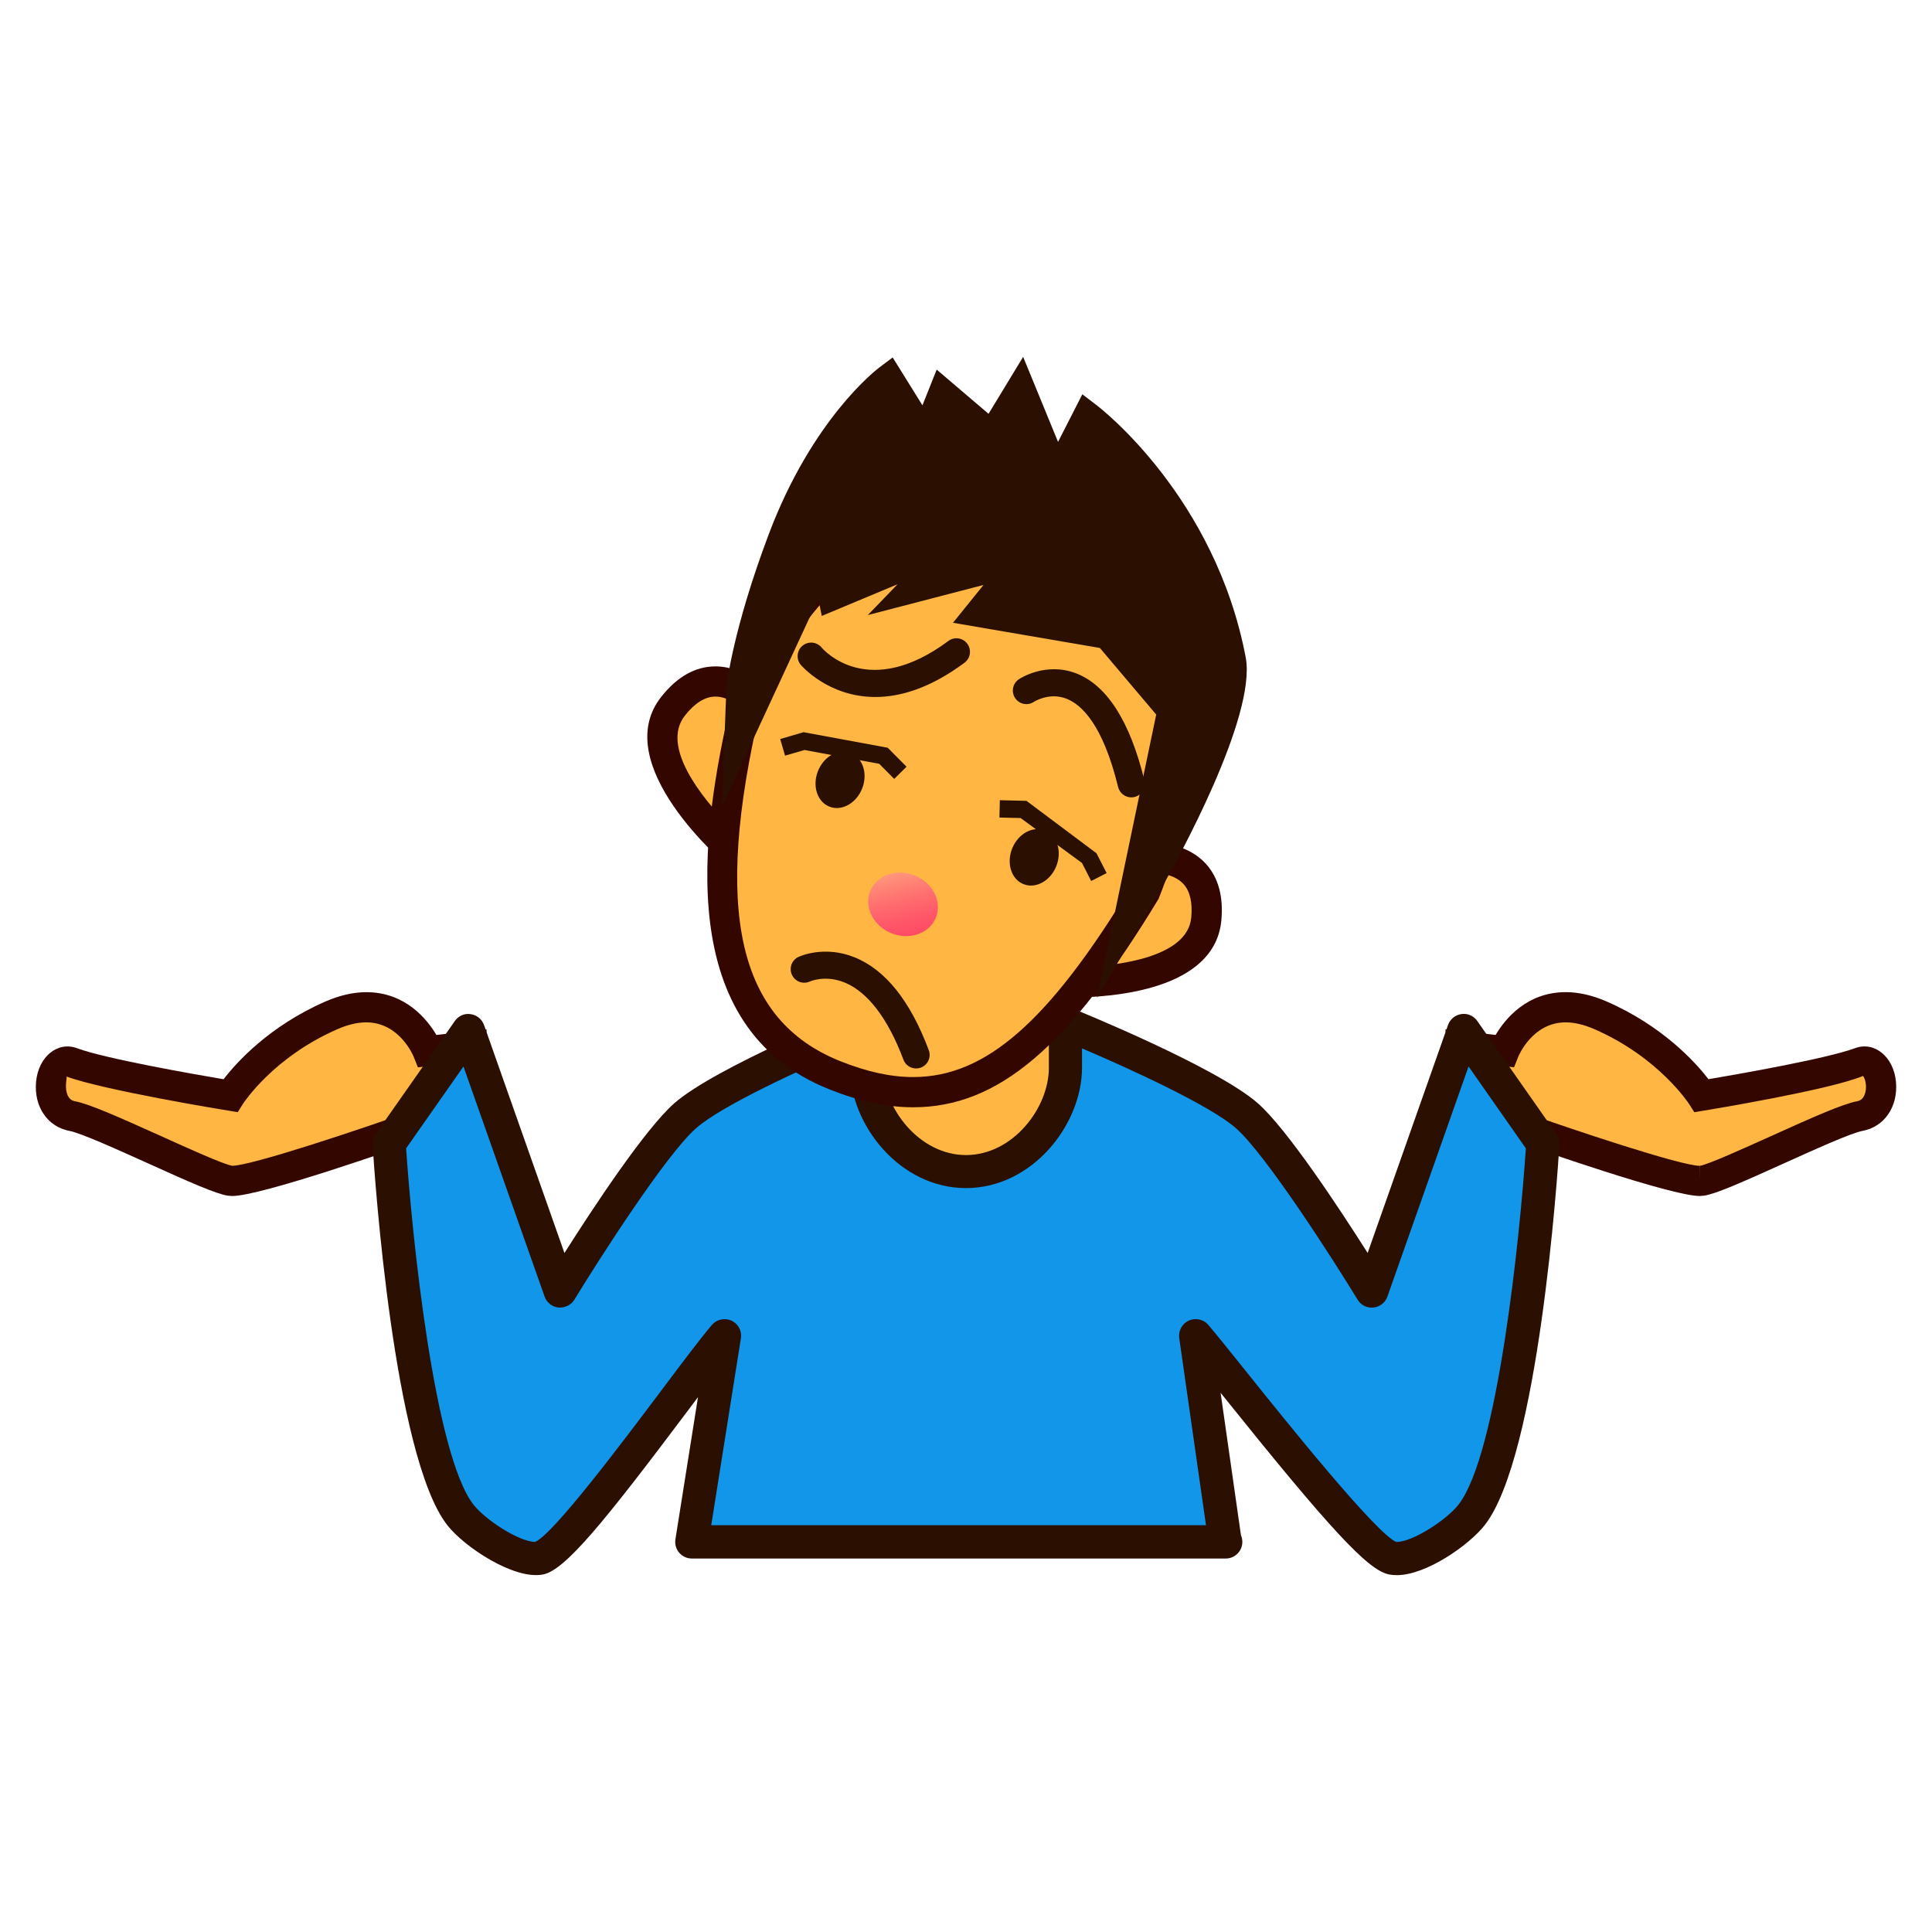 <?xml version="1.0" encoding="UTF-8"?>
<!-- Generated by phantom_svg. -->
<svg width="64px" height="64px" viewBox="0 0 64 64" preserveAspectRatio="none" xmlns="http://www.w3.org/2000/svg" xmlns:xlink="http://www.w3.org/1999/xlink" version="1.1">
  <g>
    <g>
      <path style='fill:#FFB643;' d='M14.168,34.817c0,0-0.868-2.192-3.179-1.187
			c-2.312,1.006-3.36,2.665-3.36,2.665s-4.084-0.669-5.255-1.104
			c-0.761-0.284-1.069,1.579,0.022,1.781c0.857,0.158,4.525,2.037,5.231,2.143
			C8.335,39.224,14.059,37.188,14.059,37.188l1.413,0.065l0.121-2.592L14.168,34.817z'/>
      <path style='fill:#FFB643;' d='M49.831,34.817c0,0,0.868-2.192,3.18-1.187
			c2.312,1.006,3.359,2.665,3.359,2.665s4.085-0.669,5.255-1.104
			c0.762-0.284,1.07,1.579-0.022,1.781c-0.855,0.158-4.524,2.037-5.23,2.143
			C55.664,39.224,49.941,37.188,49.941,37.188l-1.412,0.065l-0.12-2.592L49.831,34.817z
			'/>
    </g>
    <g>
      <path style='fill:#330600;' d='M7.693,39.619l-0.141-0.01
			c-0.394-0.059-1.257-0.442-2.632-1.064c-0.997-0.45-2.238-1.011-2.614-1.081
			c-0.73-0.135-1.187-0.805-1.111-1.628c0.077-0.832,0.713-1.351,1.355-1.113
			c0.931,0.347,3.893,0.865,4.856,1.028c0.419-0.544,1.509-1.763,3.384-2.579
			c0.466-0.202,0.919-0.305,1.346-0.305c1.295,0,2.014,0.9,2.32,1.417
			l1.663-0.183l-0.171,3.675l-1.814-0.084
			C13.03,38.083,8.636,39.619,7.693,39.619z M2.2,35.66
			C2.234,35.688,2.142,35.938,2.211,36.198c0.065,0.243,0.218,0.272,0.276,0.283
			c0.46,0.085,1.425,0.512,2.844,1.152c0.874,0.396,2.069,0.936,2.362,0.985
			c0.62-0.001,4.13-1.167,6.197-1.902l0.092-0.033l1.012,0.047l0.07-1.509
			l-1.221,0.135l-0.141-0.354c-0.018-0.044-0.477-1.135-1.568-1.135
			c-0.289,0-0.608,0.074-0.947,0.222C9.042,35.023,8.062,36.548,8.052,36.562
			l-0.177,0.28l-0.327-0.054C7.38,36.762,3.403,36.107,2.2,35.66z'/>
      <path style='fill:#330600;' d='M56.308,39.619c-0.943,0-5.338-1.536-6.441-1.928
			l-1.813,0.084l-0.17-3.675l1.661,0.183c0.306-0.517,1.024-1.417,2.32-1.417
			c0.427,0,0.88,0.103,1.346,0.305c1.876,0.816,2.966,2.035,3.385,2.579
			c0.963-0.163,3.926-0.682,4.855-1.028c0.64-0.237,1.279,0.282,1.355,1.114
			c0.075,0.823-0.382,1.492-1.112,1.627c-0.375,0.07-1.615,0.63-2.612,1.081
			c-1.376,0.621-2.239,1.006-2.635,1.064L56.308,39.619z M50.017,36.684
			l0.093,0.033c2.067,0.735,5.579,1.902,6.197,1.902v0.5l0.004-0.5
			c0.266-0.04,1.476-0.587,2.359-0.985c1.418-0.642,2.382-1.067,2.842-1.152
			c0.058-0.011,0.212-0.04,0.277-0.283c0.069-0.26-0.023-0.511-0.076-0.556
			c-1.115,0.465-5.093,1.119-5.262,1.146l-0.325,0.054l-0.178-0.279
			c-0.01-0.015-1.007-1.548-3.137-2.474c-0.34-0.148-0.658-0.223-0.947-0.223
			c-1.106,0-1.563,1.123-1.568,1.135l-0.141,0.354l-1.22-0.135l0.07,1.509
			L50.017,36.684z'/>
    </g>
    <g>
      <g>
        <rect x='29.014' y='33.366' style='fill:#FFB896;' width='5.97' height='13.346'/>
        <path style='fill:#2B0F01;' d='M35.496,47.224h-6.994V32.854h6.994V47.224z M29.526,46.2
				h4.947V33.878h-4.947V46.2z'/>
      </g>
    </g>
    <g>
      <path style='fill:#FFB643;' d='M37.76,28.429c0,0,2.419-0.37,2.2,2.012
			c-0.221,2.381-5,2.094-5,2.094L37.76,28.429z'/>
      <path style='fill:#FFB643;' d='M25.274,23.45c0,0-1.5-1.933-2.979-0.054
			s2.186,4.96,2.186,4.96L25.274,23.45z'/>
    </g>
    <g>
      <path style='fill:#330600;' d='M35.434,33.045c-0.312,0-0.504-0.012-0.504-0.012
			l-0.878-0.053l3.416-5.011l0.217-0.034c0,0,0.166-0.026,0.415-0.026
			c0.775,0,1.431,0.25,1.844,0.703c0.414,0.454,0.587,1.084,0.515,1.875
			C40.244,32.796,36.873,33.045,35.434,33.045z M38.038,28.909l-2.132,3.125
			c1.112-0.05,3.433-0.314,3.556-1.639c0.046-0.499-0.041-0.872-0.257-1.109
			C38.883,28.933,38.312,28.902,38.038,28.909z'/>
      <path style='fill:#330600;' d='M24.834,29.306l-0.675-0.567
			c-0.165-0.139-4.016-3.418-2.257-5.652c0.529-0.672,1.134-1.012,1.798-1.012
			c1.127,0,1.936,1.025,1.969,1.068l0.133,0.172L24.834,29.306z M23.7,23.075
			c-0.342,0-0.683,0.212-1.012,0.63c-0.809,1.027,0.563,2.719,1.451,3.633
			l0.604-3.733C24.519,23.383,24.116,23.075,23.7,23.075z'/>
    </g>
    <g>
      <rect x='29.014' y='33.366' style='fill:#FFB643;' width='5.97' height='13.346'/>
    </g>
    <g>
      <path style='fill:#1196E9;' d='M48.485,34.138l-3.043,8.63c0,0-2.854-4.68-4.142-5.81
			c-1.312-1.151-6.007-3.052-6.007-3.052v1.463c0,1.671-1.476,3.44-3.294,3.44
			c-1.818,0-3.293-1.77-3.293-3.44V33.906c0,0-4.694,1.9-6.007,3.052
			c-1.29,1.13-4.141,5.81-4.141,5.81l-3.042-8.63l-2.625,3.746
			c0,0,0.635,10.083,2.357,12.296c0.491,0.632,1.919,1.576,2.634,1.435
			C18.796,51.433,22.812,45.642,24,44.248l-1.083,6.828H32h8.584l-0.975-6.828
			c1.188,1.394,5.596,7.185,6.509,7.366c0.715,0.142,2.143-0.803,2.634-1.435
			c1.722-2.213,2.356-12.296,2.356-12.296L48.485,34.138z'/>
      <path style='fill:#2B0F01;' d='M46.273,52.179L46.273,52.179
			c-0.092,0-0.18-0.009-0.262-0.024c-0.696-0.139-1.941-1.482-5.556-5.991
			c-0.007-0.009-0.015-0.018-0.021-0.027l0.674,4.72
			c0.029,0.068,0.046,0.143,0.046,0.221c0,0.304-0.246,0.55-0.551,0.55
			c-0.006-0.001-0.013-0.001-0.02,0H22.917c-0.161,0-0.314-0.07-0.418-0.192
			c-0.104-0.123-0.15-0.284-0.125-0.443l0.748-4.711
			c-0.113,0.149-0.229,0.305-0.349,0.464c-2.775,3.697-4.054,5.266-4.782,5.41
			c-0.954,0.19-2.614-0.912-3.176-1.636c-1.775-2.281-2.406-11.55-2.472-12.6
			c-0.008-0.124,0.027-0.248,0.098-0.35l2.625-3.746
			c0.118-0.169,0.319-0.264,0.525-0.229c0.204,0.028,0.375,0.168,0.444,0.362
			l2.663,7.551c0.923-1.456,2.667-4.108,3.64-4.962
			c1.367-1.198,5.968-3.068,6.163-3.147c0.169-0.069,0.362-0.049,0.514,0.054
			c0.151,0.103,0.243,0.273,0.243,0.456v1.463c0,1.337,1.198,2.891,2.743,2.891
			s2.744-1.554,2.744-2.891V33.906c0-0.183,0.091-0.354,0.242-0.456
			c0.152-0.103,0.343-0.124,0.514-0.054c0.195,0.079,4.797,1.949,6.163,3.148
			c0.973,0.853,2.717,3.505,3.641,4.962l2.663-7.552
			c0.068-0.194,0.24-0.334,0.444-0.362c0.203-0.032,0.407,0.061,0.524,0.229
			l2.623,3.746c0.072,0.103,0.106,0.226,0.099,0.35
			c-0.065,1.05-0.696,10.318-2.471,12.6
			C48.672,51.179,47.248,52.179,46.273,52.179z M39.609,43.698
			c0.157,0,0.312,0.067,0.419,0.192c0.28,0.329,0.737,0.9,1.286,1.585
			c1.279,1.596,4.274,5.332,4.942,5.607l0.017-0.005
			c0.523,0,1.647-0.726,2.044-1.236c1.298-1.667,2.035-8.901,2.229-11.801
			l-1.898-2.712l-2.688,7.621c-0.07,0.2-0.25,0.343-0.461,0.364
			c-0.219,0.023-0.417-0.079-0.527-0.261c-0.781-1.281-3.03-4.801-4.034-5.683
			c-0.859-0.753-3.513-1.966-5.095-2.64v0.638c0,1.884-1.644,3.99-3.844,3.99
			c-2.2,0-3.843-2.106-3.843-3.99v-0.638c-1.582,0.674-4.236,1.888-5.094,2.641
			c-1.006,0.881-3.253,4.4-4.034,5.682c-0.111,0.182-0.318,0.278-0.527,0.261
			c-0.211-0.021-0.391-0.164-0.461-0.364l-2.687-7.621l-1.9,2.712
			c0.195,2.899,0.933,10.134,2.23,11.801c0.397,0.511,1.521,1.236,2.044,1.236
			c0.603-0.251,2.92-3.338,4.166-4.996c0.709-0.944,1.322-1.761,1.689-2.19
			c0.16-0.188,0.426-0.243,0.648-0.144c0.224,0.104,0.352,0.343,0.313,0.586
			l-0.982,6.192h16.389l-0.886-6.2c-0.034-0.243,0.096-0.479,0.318-0.579
			C39.456,43.714,39.533,43.698,39.609,43.698z'/>
    </g>
    <path style='fill:#FFB643;' d='M37.913,29.59c-3.639,5.998-6.358,7.585-10.257,6.03
		c-3.899-1.554-4.466-5.816-2.934-12.331c2.38-5.969,5.764-6.19,9.665-4.634
		C38.282,20.208,40.367,23.439,37.913,29.59z'/>
    <path style='fill:#330600;' d='M30.249,36.68c-0.866,0-1.774-0.194-2.778-0.595
		c-5.14-2.049-4.308-8.349-3.235-12.91c1.569-3.951,3.708-5.837,6.561-5.837
		c1.102,0,2.337,0.279,3.776,0.853c2.229,0.89,3.719,2.243,4.424,4.024
		c0.793,2.002,0.585,4.546-0.618,7.561C35.397,34.701,33.053,36.68,30.249,36.68
		z M30.796,18.337c-2.429,0-4.212,1.632-5.609,5.137
		c-1.569,6.697-0.757,10.322,2.655,11.681c0.884,0.353,1.671,0.524,2.408,0.524
		c2.404,0,4.501-1.84,7.236-6.349c1.068-2.697,1.276-4.992,0.581-6.749
		c-0.601-1.515-1.9-2.68-3.865-3.463
		C32.882,18.593,31.768,18.337,30.796,18.337z'/>
    <path style='fill:#2B0F01;' d='M37.476,26.414c-0.202,0-0.386-0.138-0.437-0.343
		c-0.505-2.068-1.211-2.733-1.715-2.927c-0.569-0.22-1.066,0.1-1.071,0.103
		c-0.204,0.14-0.484,0.087-0.624-0.12c-0.139-0.205-0.085-0.484,0.12-0.624
		c0.035-0.024,0.886-0.586,1.898-0.198c1.023,0.395,1.785,1.59,2.265,3.553
		c0.059,0.241-0.089,0.484-0.33,0.543C37.546,26.409,37.511,26.414,37.476,26.414
		z'/>
    <path style='fill:#2B0F01;' d='M28.997,23.089c-1.569,0-2.459-1.052-2.473-1.068
		c-0.157-0.192-0.129-0.475,0.062-0.632c0.191-0.157,0.473-0.129,0.63,0.061
		c0.067,0.08,1.544,1.758,4.199-0.217c0.198-0.149,0.481-0.107,0.628,0.092
		c0.148,0.199,0.107,0.48-0.092,0.628C30.804,22.806,29.809,23.089,28.997,23.089z'/>
    <linearGradient id='SVGID_1_' gradientUnits='userSpaceOnUse' x1='30.654' y1='29.401' x2='32.549' y2='32.075' gradientTransform='matrix(0.929 0.37 -0.37 0.929 12.002 -10.069)'>
      <stop offset='0' style='stop-color:#FFA57F'/>
      <stop offset='0.091' style='stop-color:#FF977B'/>
      <stop offset='0.362' style='stop-color:#FF7170'/>
      <stop offset='0.612' style='stop-color:#FF5568'/>
      <stop offset='0.833' style='stop-color:#FF4564'/>
      <stop offset='1' style='stop-color:#FF3F62'/>
    </linearGradient>
    <path style='fill:url(#SVGID_1_);' d='M31.005,30.391c-0.212,0.531-0.87,0.765-1.473,0.525
		s-0.918-0.864-0.707-1.394C29.037,28.993,29.694,28.76,30.297,29
		C30.899,29.241,31.216,29.862,31.005,30.391z'/>
    <g>
      <g>
        <ellipse transform='matrix(0.929 0.37 -0.37 0.929 11.544 -8.464)' style='fill:#2B0F01;' cx='27.819' cy='25.838' rx='0.787' ry='0.956'/>
        <polygon style='fill:#2B0F01;' points='29.622,25.803 29.125,25.302 26.649,24.845 
				26.006,25.032 25.845,24.481 26.619,24.255 29.407,24.77 30.03,25.398 			'/>
      </g>
      <g>
        <ellipse transform='matrix(-0.929 -0.371 0.371 -0.929 55.557 67.51)' style='fill:#2B0F01;' cx='34.271' cy='28.412' rx='0.787' ry='0.956'/>
        <polygon style='fill:#2B0F01;' points='36.147,29.184 35.843,28.588 33.81,27.099 
				33.107,27.082 33.121,26.508 34.003,26.529 36.323,28.266 36.659,28.922 			'/>
      </g>
    </g>
    <path style='fill:#2B0F01;' d='M30.347,35.394c-0.182,0-0.353-0.111-0.42-0.292
		c-0.507-1.352-1.176-2.233-1.934-2.549c-0.642-0.267-1.142-0.049-1.164-0.04
		c-0.225,0.103-0.491,0.004-0.594-0.219c-0.104-0.223-0.011-0.487,0.211-0.593
		c0.034-0.016,0.852-0.397,1.862,0.011c1.021,0.411,1.848,1.445,2.459,3.076
		c0.087,0.231-0.03,0.49-0.263,0.578C30.453,35.385,30.399,35.394,30.347,35.394z
		'/>
    <g>
      <path style='fill:#2B0F01;' d='M24.574,22.81c0,0,0.192-1.806,1.376-4.943
			c1.403-3.719,3.482-5.281,3.482-5.281l1.226,1.971l0.583-1.461l1.632,1.392
			l0.933-1.534l1.194,2.912l1.032-2.023c0,0,3.752,2.872,4.731,8.027
			c0.352,1.848-2.603,7.065-2.603,7.065l-0.676,1.155l1.368-6.559l-2.147-2.539
			l-4.191-0.719l1.438-1.782l-3.574,0.93l1.444-1.497l-4.221,1.766l-0.299-1.496
			l-2.78,6.002L24.574,22.81z'/>
      <path style='fill:#2B0F01;' d='M36.343,33.054l1.958-9.383l-1.866-2.206l-4.866-0.835
			l1.011-1.252l-3.832,0.997l0.985-1.021l-2.511,1.05l-0.114-0.572l-3.193,6.895
			L24.062,22.791c0.01-0.111,0.215-1.943,1.408-5.104
			c1.439-3.814,3.564-5.442,3.654-5.51l0.447-0.336l0.986,1.586l0.472-1.184
			l1.718,1.465l1.146-1.887l1.156,2.818l0.805-1.578l0.488,0.374
			c0.159,0.122,3.918,3.052,4.923,8.338c0.376,1.976-2.349,6.862-2.66,7.413
			L36.343,33.054z M33.46,19.916l3.516,0.603l2.429,2.872l-0.715,3.429
			c0.896-1.843,1.738-3.972,1.57-4.855c-0.728-3.83-3.063-6.365-4.07-7.307
			l-1.241,2.432l-1.232-3.005l-0.719,1.182l-1.546-1.318L30.758,15.688l-1.438-2.312
			c-0.654,0.648-1.938,2.146-2.892,4.673c-0.413,1.094-0.703,2.025-0.905,2.768
			l1.973-4.259l0.484,2.42l5.931-2.482l-1.903,1.973l3.317-0.863L33.46,19.916z'/>
    </g>
  </g>
</svg>